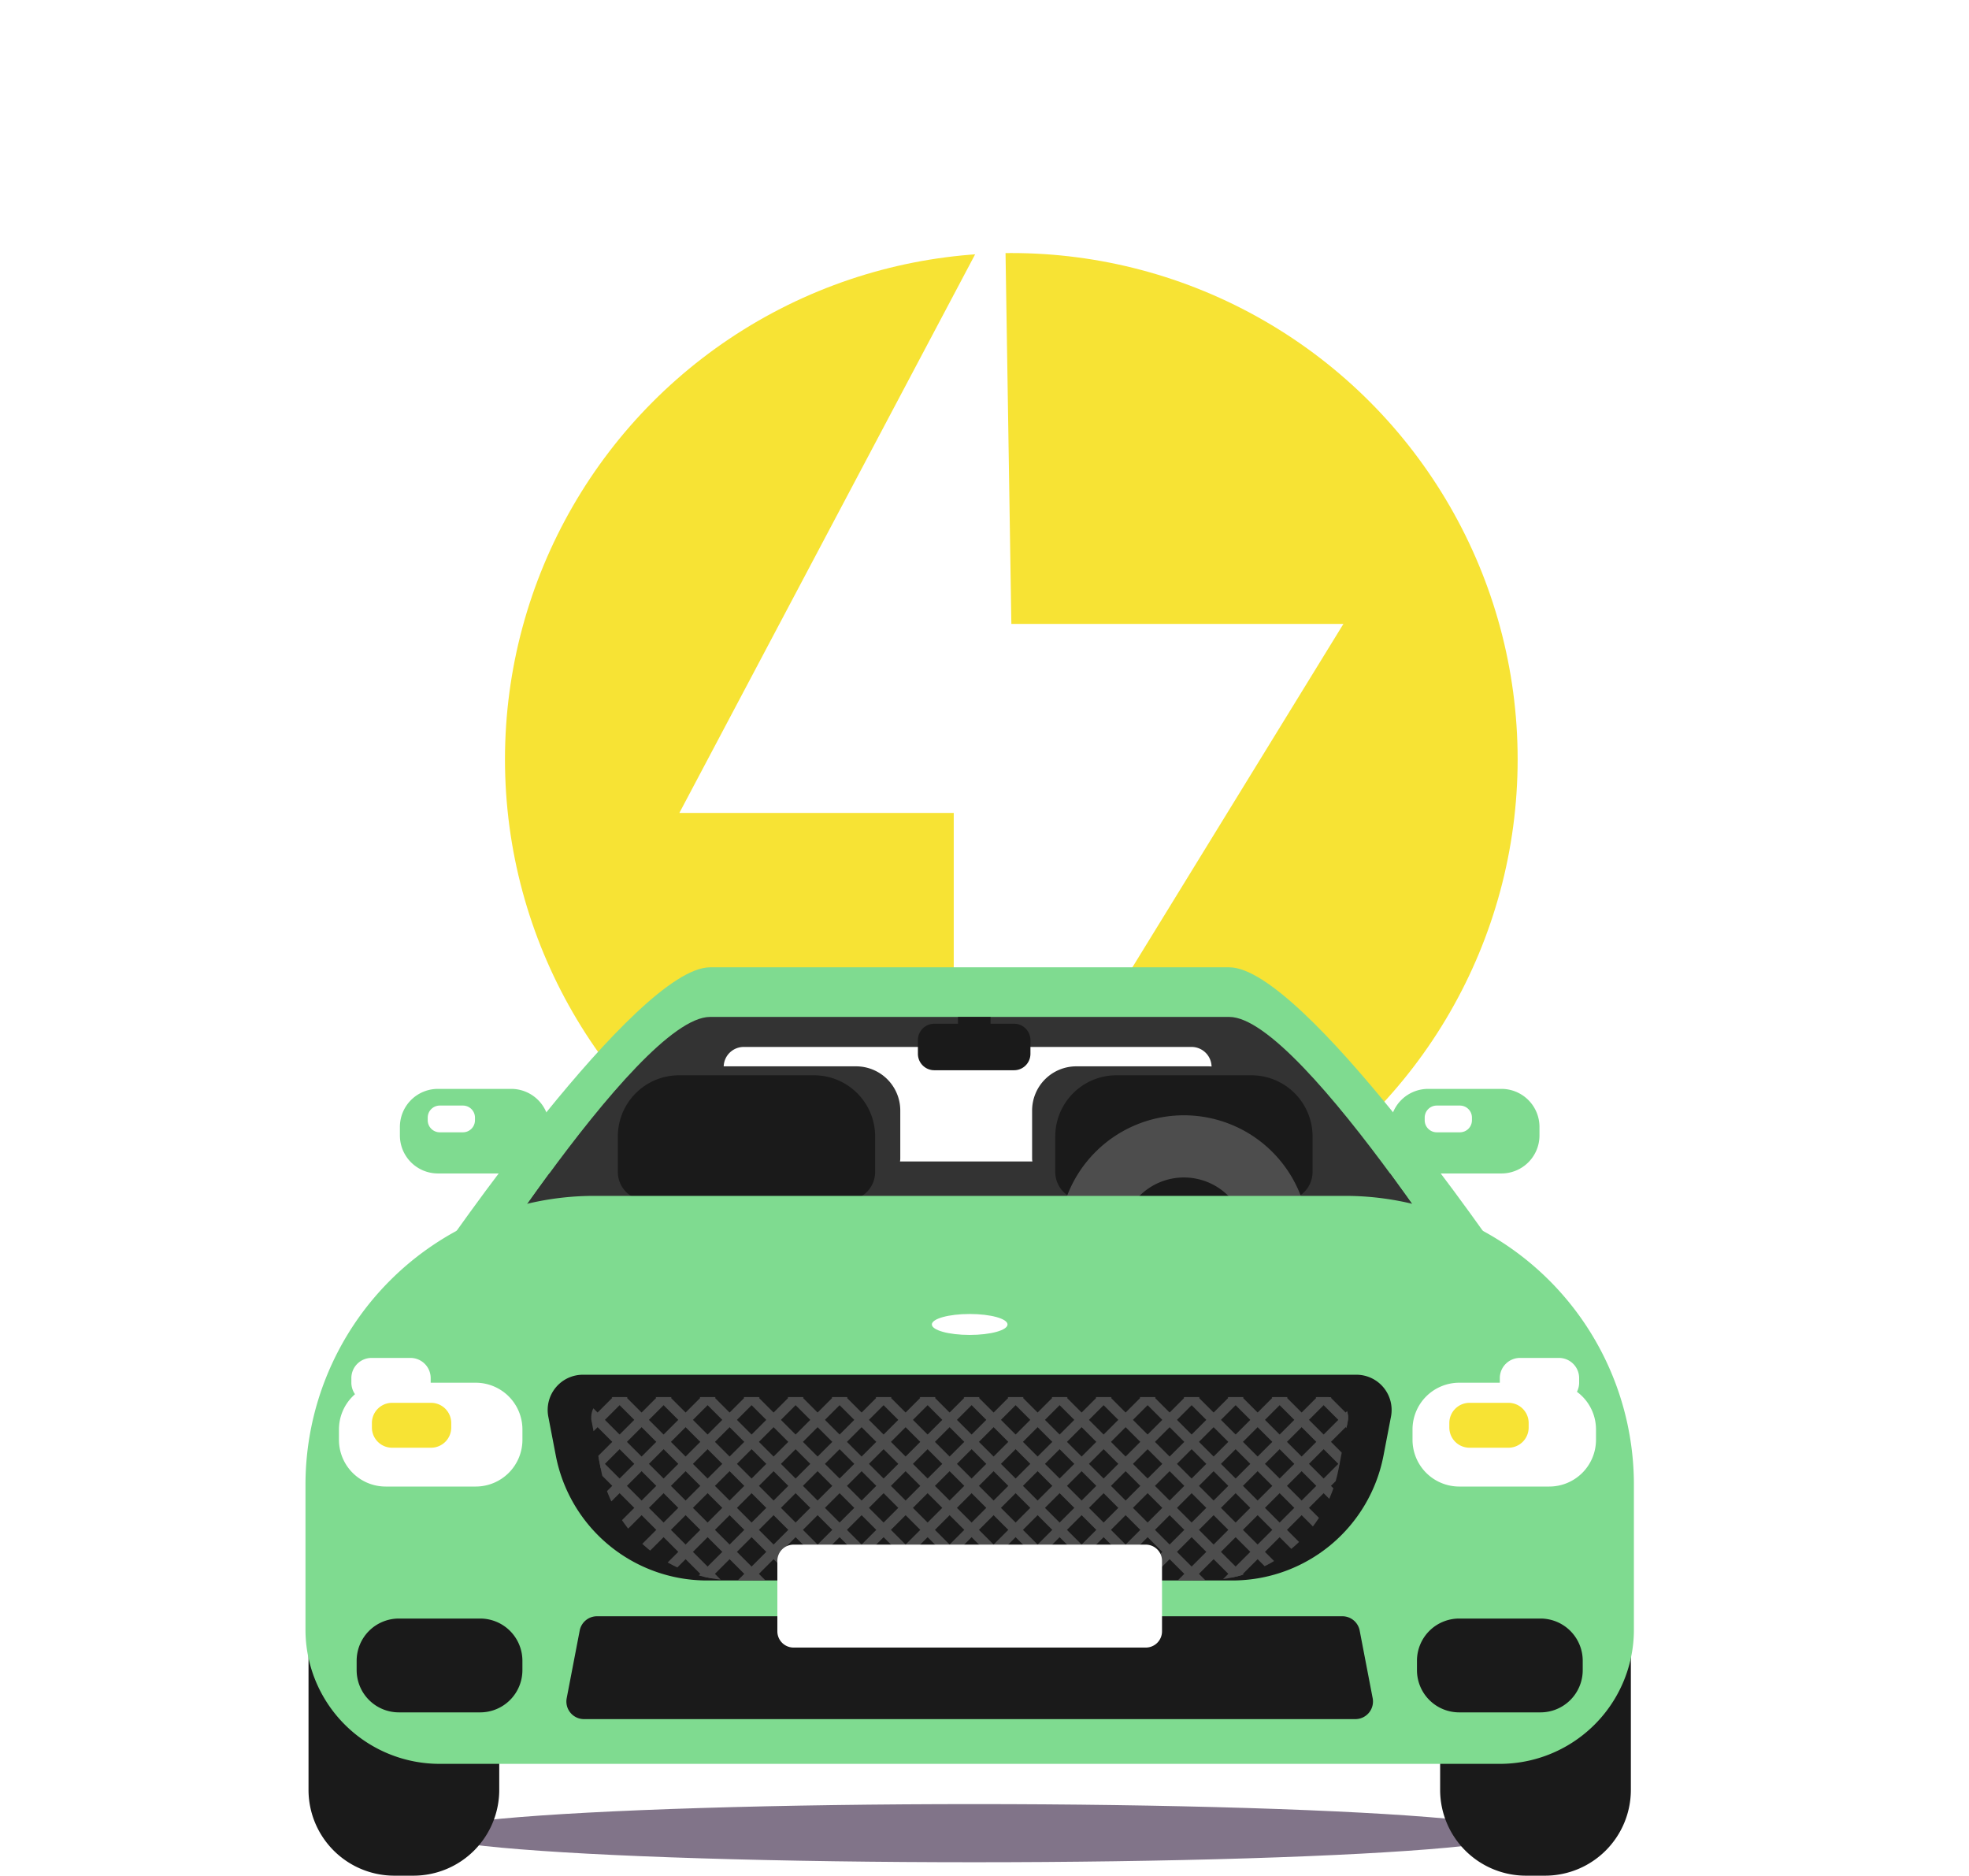 <svg xmlns="http://www.w3.org/2000/svg" xmlns:xlink="http://www.w3.org/1999/xlink" width="190" height="181" viewBox="0 0 190 181">
  <defs>
    <clipPath id="clip-path">
      <rect id="Rectángulo_415856" data-name="Rectángulo 415856" width="190" height="181" transform="translate(180 3213)" fill="#fff" stroke="#707070" stroke-width="1" opacity="0.47"/>
    </clipPath>
    <filter id="Elipse_13158" x="39.733" y="15.42" width="115.718" height="115.718" filterUnits="userSpaceOnUse">
      <feOffset dy="3" input="SourceAlpha"/>
      <feGaussianBlur stdDeviation="3" result="blur"/>
      <feFlood flood-opacity="0.161"/>
      <feComposite operator="in" in2="blur"/>
      <feComposite in="SourceGraphic"/>
    </filter>
    <clipPath id="clip-path-2">
      <path id="Trazado_1044581" data-name="Trazado 1044581" d="M223.732,327.548H178.56A13.247,13.247,0,0,1,165.551,316.8l-.89-4.63a1.951,1.951,0,0,1,1.916-2.319h69.138a1.951,1.951,0,0,1,1.916,2.319l-.89,4.63A13.247,13.247,0,0,1,223.732,327.548Z" transform="translate(-164.626 -309.852)"/>
    </clipPath>
  </defs>
  <g id="Enmascarar_grupo_1098836" data-name="Enmascarar grupo 1098836" transform="translate(-180 -3213)" clip-path="url(#clip-path)">
    <g id="_3515556_520262-PIXPS7-532" data-name="3515556_520262-PIXPS7-532" transform="translate(113.31 3192.688)">
      <g id="OBJECTS" transform="translate(96.168 39.47)">
        <g transform="matrix(1, 0, 0, 1, -29.48, -19.16)" filter="url(#Elipse_13158)">
          <circle id="Elipse_13158-2" data-name="Elipse 13158" cx="48.859" cy="48.859" r="48.859" transform="translate(48.73 21.42)" fill="#f7e334"/>
        </g>
        <path id="Trazado_1044557" data-name="Trazado 1044557" d="M215.9,39.47,184.509,98.758h26.476v42.955l37.6-61.192H216.545Z" transform="translate(-148.431 -39.47)" fill="#fff"/>
        <g id="Grupo_1183032" data-name="Grupo 1183032" transform="translate(0 74.188)">
          <ellipse id="Elipse_13159" data-name="Elipse 13159" cx="52.655" cy="2.805" rx="52.655" ry="2.805" transform="translate(11.869 80.748)" fill="#817489"/>
          <path id="Trazado_1044558" data-name="Trazado 1044558" d="M206.353,212.9h-50.1c-7.145,0-26.3,28.054-26.3,28.054H232.656S213.5,212.9,206.353,212.9Z" transform="translate(-117.21 -212.901)" fill="#7fdb90"/>
          <path id="Trazado_1044559" data-name="Trazado 1044559" d="M206.353,224.089h-50.1c-7.145,0-26.3,31.076-26.3,31.076H232.656S213.5,224.089,206.353,224.089Z" transform="translate(-117.21 -219.303)" fill="#333"/>
          <path id="Trazado_1044560" data-name="Trazado 1044560" d="M241.586,241.918H194.507V232.8a1.934,1.934,0,0,1,1.934-1.934h43.212a1.934,1.934,0,0,1,1.933,1.934Z" transform="translate(-154.152 -223.183)" fill="#fff"/>
          <path id="Trazado_1044561" data-name="Trazado 1044561" d="M236.391,263.8c-1-1.436-2.061-2.92-3.149-4.4H152.115c-.781,1.061-1.546,2.124-2.286,3.17v6.55h86.562Z" transform="translate(-128.586 -239.511)" fill="#333"/>
          <path id="Trazado_1044562" data-name="Trazado 1044562" d="M204.005,246.079H186.771a1.981,1.981,0,0,1-1.981-1.981v-4.6a4.266,4.266,0,0,1,4.266-4.266h12.665a4.266,4.266,0,0,1,4.266,4.266v4.6A1.981,1.981,0,0,1,204.005,246.079Z" transform="translate(-148.592 -225.678)" fill="#333"/>
          <path id="Trazado_1044563" data-name="Trazado 1044563" d="M283.3,246.079H266.061a1.981,1.981,0,0,1-1.981-1.981v-4.6a4.266,4.266,0,0,1,4.266-4.266h12.665a4.266,4.266,0,0,1,4.266,4.266v4.6A1.981,1.981,0,0,1,283.3,246.079Z" transform="translate(-193.964 -225.678)" fill="#333"/>
          <path id="Trazado_1044564" data-name="Trazado 1044564" d="M192.721,249.321H173.37a2.741,2.741,0,0,1-2.741-2.741v-3.425a5.9,5.9,0,0,1,5.9-5.9h13.028a5.9,5.9,0,0,1,5.9,5.9v3.425A2.741,2.741,0,0,1,192.721,249.321Z" transform="translate(-140.488 -226.836)" fill="#1a1a1a"/>
          <path id="Trazado_1044565" data-name="Trazado 1044565" d="M291.395,249.321H272.044a2.741,2.741,0,0,1-2.741-2.741v-3.425a5.9,5.9,0,0,1,5.9-5.9h13.028a5.9,5.9,0,0,1,5.9,5.9v3.425A2.741,2.741,0,0,1,291.395,249.321Z" transform="translate(-196.953 -226.836)" fill="#1a1a1a"/>
          <path id="Trazado_1044566" data-name="Trazado 1044566" d="M278.315,259.384a9.064,9.064,0,0,1,17.122,0" transform="translate(-202.11 -236.018)" fill="none" stroke="#4d4d4d" stroke-miterlimit="10" stroke-width="6"/>
          <path id="Trazado_1044567" data-name="Trazado 1044567" d="M110.976,370.468h-1.84a8.282,8.282,0,0,1-8.282-8.282V343.359a8.282,8.282,0,0,1,8.282-8.282h1.84a8.282,8.282,0,0,1,8.282,8.282v18.828A8.281,8.281,0,0,1,110.976,370.468Z" transform="translate(-100.561 -282.814)" fill="#1a1a1a"/>
          <path id="Trazado_1044568" data-name="Trazado 1044568" d="M366.246,370.468h-1.84a8.282,8.282,0,0,1-8.282-8.282V343.359a8.282,8.282,0,0,1,8.282-8.282h1.84a8.282,8.282,0,0,1,8.282,8.282v18.828A8.282,8.282,0,0,1,366.246,370.468Z" transform="translate(-246.635 -282.814)" fill="#1a1a1a"/>
          <path id="Trazado_1044569" data-name="Trazado 1044569" d="M215.414,319.262H113.108a12.94,12.94,0,0,1-12.94-12.94v-14a27.869,27.869,0,0,1,27.869-27.869h72.448a27.869,27.869,0,0,1,27.869,27.869v14A12.94,12.94,0,0,1,215.414,319.262Z" transform="translate(-100.168 -242.398)" fill="#7fdb90"/>
          <path id="Trazado_1044570" data-name="Trazado 1044570" d="M120.912,316.625h-8.685a4.509,4.509,0,0,1-4.509-4.51v-1a4.51,4.51,0,0,1,4.509-4.509h8.685a4.51,4.51,0,0,1,4.51,4.509v1A4.509,4.509,0,0,1,120.912,316.625Z" transform="translate(-104.488 -266.521)" fill="#fff"/>
          <path id="Trazado_1044571" data-name="Trazado 1044571" d="M116.22,305.346h-3.755a1.95,1.95,0,0,1-1.95-1.95v-.433a1.95,1.95,0,0,1,1.95-1.95h3.755a1.95,1.95,0,0,1,1.95,1.95v.433A1.95,1.95,0,0,1,116.22,305.346Z" transform="translate(-106.089 -263.321)" fill="#fff"/>
          <path id="Trazado_1044572" data-name="Trazado 1044572" d="M375.29,305.346h-3.755a1.95,1.95,0,0,1-1.95-1.95v-.433a1.95,1.95,0,0,1,1.95-1.95h3.755a1.95,1.95,0,0,1,1.95,1.95v.433A1.95,1.95,0,0,1,375.29,305.346Z" transform="translate(-254.337 -263.321)" fill="#fff"/>
          <path id="Trazado_1044573" data-name="Trazado 1044573" d="M363.082,316.625H354.4a4.51,4.51,0,0,1-4.51-4.51v-1a4.51,4.51,0,0,1,4.51-4.509h8.685a4.51,4.51,0,0,1,4.51,4.509v1A4.51,4.51,0,0,1,363.082,316.625Z" transform="translate(-243.066 -266.521)" fill="#fff"/>
          <path id="Trazado_1044574" data-name="Trazado 1044574" d="M362.818,368.861h-7.847a4.074,4.074,0,0,1-4.074-4.074v-.906a4.074,4.074,0,0,1,4.074-4.074h7.847a4.075,4.075,0,0,1,4.074,4.074v.906A4.075,4.075,0,0,1,362.818,368.861Z" transform="translate(-243.644 -296.965)" fill="#1a1a1a"/>
          <path id="Trazado_1044575" data-name="Trazado 1044575" d="M123.631,368.861h-7.847a4.075,4.075,0,0,1-4.074-4.074v-.906a4.074,4.074,0,0,1,4.074-4.074h7.847a4.075,4.075,0,0,1,4.074,4.074v.906A4.074,4.074,0,0,1,123.631,368.861Z" transform="translate(-106.773 -296.965)" fill="#1a1a1a"/>
          <path id="Trazado_1044576" data-name="Trazado 1044576" d="M355.583,248.491h-7.07a3.671,3.671,0,0,1-3.671-3.671V244a3.671,3.671,0,0,1,3.671-3.671h7.07A3.671,3.671,0,0,1,359.254,244v.816A3.67,3.67,0,0,1,355.583,248.491Z" transform="translate(-240.179 -228.599)" fill="#7fdb90"/>
          <path id="Trazado_1044577" data-name="Trazado 1044577" d="M247.592,230.112H239.9a1.583,1.583,0,0,1-1.583-1.583v-1.323a1.583,1.583,0,0,1,1.583-1.583h7.693a1.583,1.583,0,0,1,1.583,1.583v1.323A1.582,1.582,0,0,1,247.592,230.112Z" transform="translate(-179.221 -220.181)" fill="#1a1a1a"/>
          <path id="Trazado_1044578" data-name="Trazado 1044578" d="M132.208,248.491h-7.07a3.671,3.671,0,0,1-3.671-3.671V244a3.671,3.671,0,0,1,3.671-3.671h7.07A3.671,3.671,0,0,1,135.879,244v.816A3.671,3.671,0,0,1,132.208,248.491Z" transform="translate(-112.357 -228.599)" fill="#7fdb90"/>
          <path id="Trazado_1044579" data-name="Trazado 1044579" d="M220.868,324.661h-50.68a14.863,14.863,0,0,1-14.6-12.058l-.722-3.757a3.4,3.4,0,0,1,3.337-4.039h74.642a3.4,3.4,0,0,1,3.337,4.039l-.722,3.757A14.861,14.861,0,0,1,220.868,324.661Z" transform="translate(-131.435 -265.493)" fill="#1a1a1a"/>
          <path id="Trazado_1044580" data-name="Trazado 1044580" d="M161.972,359.291H233.9a1.7,1.7,0,0,1,1.668,1.378l1.255,6.529a1.7,1.7,0,0,1-1.668,2.019H160.718a1.7,1.7,0,0,1-1.668-2.019l1.255-6.529A1.7,1.7,0,0,1,161.972,359.291Z" transform="translate(-133.844 -296.67)" fill="#1a1a1a"/>
          <g id="Grupo_1183031" data-name="Grupo 1183031" transform="translate(27.573 41.472)">
            <g id="Grupo_1183030" data-name="Grupo 1183030" clip-path="url(#clip-path-2)">
              <g id="Grupo_1183028" data-name="Grupo 1183028" transform="translate(-18.976 -51.361)">
                <line id="Línea_1381" data-name="Línea 1381" x2="56.164" y2="56.164" transform="translate(0 59.445)" fill="none" stroke="#4d4d4d" stroke-miterlimit="10" stroke-width="1"/>
                <line id="Línea_1382" data-name="Línea 1382" x2="56.164" y2="56.164" transform="translate(2.123 57.322)" fill="none" stroke="#4d4d4d" stroke-miterlimit="10" stroke-width="1"/>
                <line id="Línea_1383" data-name="Línea 1383" x2="56.164" y2="56.164" transform="translate(4.246 55.199)" fill="none" stroke="#4d4d4d" stroke-miterlimit="10" stroke-width="1"/>
                <line id="Línea_1384" data-name="Línea 1384" x2="56.164" y2="56.164" transform="translate(6.369 53.076)" fill="none" stroke="#4d4d4d" stroke-miterlimit="10" stroke-width="1"/>
                <line id="Línea_1385" data-name="Línea 1385" x2="56.164" y2="56.164" transform="translate(8.492 50.953)" fill="none" stroke="#4d4d4d" stroke-miterlimit="10" stroke-width="1"/>
                <line id="Línea_1386" data-name="Línea 1386" x2="56.164" y2="56.164" transform="translate(10.615 48.83)" fill="none" stroke="#4d4d4d" stroke-miterlimit="10" stroke-width="1"/>
                <line id="Línea_1387" data-name="Línea 1387" x2="56.164" y2="56.164" transform="translate(12.738 46.707)" fill="none" stroke="#4d4d4d" stroke-miterlimit="10" stroke-width="1"/>
                <line id="Línea_1388" data-name="Línea 1388" x2="56.164" y2="56.164" transform="translate(14.861 44.584)" fill="none" stroke="#4d4d4d" stroke-miterlimit="10" stroke-width="1"/>
                <line id="Línea_1389" data-name="Línea 1389" x2="56.164" y2="56.164" transform="translate(16.984 42.461)" fill="none" stroke="#4d4d4d" stroke-miterlimit="10" stroke-width="1"/>
                <line id="Línea_1390" data-name="Línea 1390" x2="56.164" y2="56.164" transform="translate(19.107 40.338)" fill="none" stroke="#4d4d4d" stroke-miterlimit="10" stroke-width="1"/>
                <line id="Línea_1391" data-name="Línea 1391" x2="56.164" y2="56.164" transform="translate(21.23 38.215)" fill="none" stroke="#4d4d4d" stroke-miterlimit="10" stroke-width="1"/>
                <line id="Línea_1392" data-name="Línea 1392" x2="56.164" y2="56.164" transform="translate(23.353 36.092)" fill="none" stroke="#4d4d4d" stroke-miterlimit="10" stroke-width="1"/>
                <line id="Línea_1393" data-name="Línea 1393" x2="56.164" y2="56.164" transform="translate(25.476 33.969)" fill="none" stroke="#4d4d4d" stroke-miterlimit="10" stroke-width="1"/>
                <line id="Línea_1394" data-name="Línea 1394" x2="56.164" y2="56.164" transform="translate(27.599 31.846)" fill="none" stroke="#4d4d4d" stroke-miterlimit="10" stroke-width="1"/>
                <line id="Línea_1395" data-name="Línea 1395" x2="56.164" y2="56.163" transform="translate(29.722 29.723)" fill="none" stroke="#4d4d4d" stroke-miterlimit="10" stroke-width="1"/>
                <line id="Línea_1396" data-name="Línea 1396" x2="56.163" y2="56.164" transform="translate(31.846 27.599)" fill="none" stroke="#4d4d4d" stroke-miterlimit="10" stroke-width="1"/>
                <line id="Línea_1397" data-name="Línea 1397" x2="56.164" y2="56.163" transform="translate(33.968 25.476)" fill="none" stroke="#4d4d4d" stroke-miterlimit="10" stroke-width="1"/>
                <line id="Línea_1398" data-name="Línea 1398" x2="56.164" y2="56.163" transform="translate(36.091 23.353)" fill="none" stroke="#4d4d4d" stroke-miterlimit="10" stroke-width="1"/>
                <line id="Línea_1399" data-name="Línea 1399" x2="56.163" y2="56.163" transform="translate(38.215 21.23)" fill="none" stroke="#4d4d4d" stroke-miterlimit="10" stroke-width="1"/>
                <line id="Línea_1400" data-name="Línea 1400" x2="56.163" y2="56.163" transform="translate(40.338 19.107)" fill="none" stroke="#4d4d4d" stroke-miterlimit="10" stroke-width="1"/>
                <line id="Línea_1401" data-name="Línea 1401" x2="56.163" y2="56.163" transform="translate(42.461 16.984)" fill="none" stroke="#4d4d4d" stroke-miterlimit="10" stroke-width="1"/>
                <line id="Línea_1402" data-name="Línea 1402" x2="56.163" y2="56.163" transform="translate(44.584 14.861)" fill="none" stroke="#4d4d4d" stroke-miterlimit="10" stroke-width="1"/>
                <line id="Línea_1403" data-name="Línea 1403" x2="56.163" y2="56.163" transform="translate(46.707 12.738)" fill="none" stroke="#4d4d4d" stroke-miterlimit="10" stroke-width="1"/>
                <line id="Línea_1404" data-name="Línea 1404" x2="56.163" y2="56.163" transform="translate(48.83 10.615)" fill="none" stroke="#4d4d4d" stroke-miterlimit="10" stroke-width="1"/>
                <line id="Línea_1405" data-name="Línea 1405" x2="56.163" y2="56.163" transform="translate(50.953 8.492)" fill="none" stroke="#4d4d4d" stroke-miterlimit="10" stroke-width="1"/>
                <line id="Línea_1406" data-name="Línea 1406" x2="56.164" y2="56.164" transform="translate(53.076 6.369)" fill="none" stroke="#4d4d4d" stroke-miterlimit="10" stroke-width="1"/>
                <line id="Línea_1407" data-name="Línea 1407" x2="56.163" y2="56.164" transform="translate(55.199 4.246)" fill="none" stroke="#4d4d4d" stroke-miterlimit="10" stroke-width="1"/>
                <line id="Línea_1408" data-name="Línea 1408" x2="56.164" y2="56.164" transform="translate(57.322 2.123)" fill="none" stroke="#4d4d4d" stroke-miterlimit="10" stroke-width="1"/>
                <line id="Línea_1409" data-name="Línea 1409" x2="56.164" y2="56.164" transform="translate(59.445)" fill="none" stroke="#4d4d4d" stroke-miterlimit="10" stroke-width="1"/>
              </g>
              <g id="Grupo_1183029" data-name="Grupo 1183029" transform="translate(-18.976 -51.361)">
                <line id="Línea_1410" data-name="Línea 1410" x1="56.164" y2="56.164" fill="none" stroke="#4d4d4d" stroke-miterlimit="10" stroke-width="1"/>
                <line id="Línea_1411" data-name="Línea 1411" x1="56.164" y2="56.164" transform="translate(2.123 2.123)" fill="none" stroke="#4d4d4d" stroke-miterlimit="10" stroke-width="1"/>
                <line id="Línea_1412" data-name="Línea 1412" x1="56.164" y2="56.164" transform="translate(4.246 4.246)" fill="none" stroke="#4d4d4d" stroke-miterlimit="10" stroke-width="1"/>
                <line id="Línea_1413" data-name="Línea 1413" x1="56.164" y2="56.164" transform="translate(6.369 6.369)" fill="none" stroke="#4d4d4d" stroke-miterlimit="10" stroke-width="1"/>
                <line id="Línea_1414" data-name="Línea 1414" x1="56.164" y2="56.163" transform="translate(8.492 8.492)" fill="none" stroke="#4d4d4d" stroke-miterlimit="10" stroke-width="1"/>
                <line id="Línea_1415" data-name="Línea 1415" x1="56.164" y2="56.163" transform="translate(10.615 10.615)" fill="none" stroke="#4d4d4d" stroke-miterlimit="10" stroke-width="1"/>
                <line id="Línea_1416" data-name="Línea 1416" x1="56.164" y2="56.163" transform="translate(12.738 12.738)" fill="none" stroke="#4d4d4d" stroke-miterlimit="10" stroke-width="1"/>
                <line id="Línea_1417" data-name="Línea 1417" x1="56.164" y2="56.163" transform="translate(14.861 14.861)" fill="none" stroke="#4d4d4d" stroke-miterlimit="10" stroke-width="1"/>
                <line id="Línea_1418" data-name="Línea 1418" x1="56.164" y2="56.163" transform="translate(16.984 16.984)" fill="none" stroke="#4d4d4d" stroke-miterlimit="10" stroke-width="1"/>
                <line id="Línea_1419" data-name="Línea 1419" x1="56.164" y2="56.163" transform="translate(19.107 19.107)" fill="none" stroke="#4d4d4d" stroke-miterlimit="10" stroke-width="1"/>
                <line id="Línea_1420" data-name="Línea 1420" x1="56.164" y2="56.163" transform="translate(21.23 21.23)" fill="none" stroke="#4d4d4d" stroke-miterlimit="10" stroke-width="1"/>
                <line id="Línea_1421" data-name="Línea 1421" x1="56.164" y2="56.163" transform="translate(23.353 23.353)" fill="none" stroke="#4d4d4d" stroke-miterlimit="10" stroke-width="1"/>
                <line id="Línea_1422" data-name="Línea 1422" x1="56.164" y2="56.163" transform="translate(25.476 25.476)" fill="none" stroke="#4d4d4d" stroke-miterlimit="10" stroke-width="1"/>
                <line id="Línea_1423" data-name="Línea 1423" x1="56.164" y2="56.164" transform="translate(27.599 27.599)" fill="none" stroke="#4d4d4d" stroke-miterlimit="10" stroke-width="1"/>
                <line id="Línea_1424" data-name="Línea 1424" x1="56.164" y2="56.163" transform="translate(29.722 29.723)" fill="none" stroke="#4d4d4d" stroke-miterlimit="10" stroke-width="1"/>
                <line id="Línea_1425" data-name="Línea 1425" x1="56.163" y2="56.164" transform="translate(31.846 31.846)" fill="none" stroke="#4d4d4d" stroke-miterlimit="10" stroke-width="1"/>
                <line id="Línea_1426" data-name="Línea 1426" x1="56.164" y2="56.164" transform="translate(33.968 33.969)" fill="none" stroke="#4d4d4d" stroke-miterlimit="10" stroke-width="1"/>
                <line id="Línea_1427" data-name="Línea 1427" x1="56.164" y2="56.164" transform="translate(36.091 36.092)" fill="none" stroke="#4d4d4d" stroke-miterlimit="10" stroke-width="1"/>
                <line id="Línea_1428" data-name="Línea 1428" x1="56.163" y2="56.164" transform="translate(38.215 38.215)" fill="none" stroke="#4d4d4d" stroke-miterlimit="10" stroke-width="1"/>
                <line id="Línea_1429" data-name="Línea 1429" x1="56.163" y2="56.164" transform="translate(40.338 40.338)" fill="none" stroke="#4d4d4d" stroke-miterlimit="10" stroke-width="1"/>
                <line id="Línea_1430" data-name="Línea 1430" x1="56.163" y2="56.164" transform="translate(42.461 42.461)" fill="none" stroke="#4d4d4d" stroke-miterlimit="10" stroke-width="1"/>
                <line id="Línea_1431" data-name="Línea 1431" x1="56.163" y2="56.164" transform="translate(44.584 44.584)" fill="none" stroke="#4d4d4d" stroke-miterlimit="10" stroke-width="1"/>
                <line id="Línea_1432" data-name="Línea 1432" x1="56.163" y2="56.164" transform="translate(46.707 46.707)" fill="none" stroke="#4d4d4d" stroke-miterlimit="10" stroke-width="1"/>
                <line id="Línea_1433" data-name="Línea 1433" x1="56.163" y2="56.164" transform="translate(48.83 48.83)" fill="none" stroke="#4d4d4d" stroke-miterlimit="10" stroke-width="1"/>
                <line id="Línea_1434" data-name="Línea 1434" x1="56.163" y2="56.164" transform="translate(50.953 50.953)" fill="none" stroke="#4d4d4d" stroke-miterlimit="10" stroke-width="1"/>
                <line id="Línea_1435" data-name="Línea 1435" x1="56.164" y2="56.164" transform="translate(53.076 53.076)" fill="none" stroke="#4d4d4d" stroke-miterlimit="10" stroke-width="1"/>
                <line id="Línea_1436" data-name="Línea 1436" x1="56.163" y2="56.164" transform="translate(55.199 55.199)" fill="none" stroke="#4d4d4d" stroke-miterlimit="10" stroke-width="1"/>
                <line id="Línea_1437" data-name="Línea 1437" x1="56.164" y2="56.164" transform="translate(57.322 57.322)" fill="none" stroke="#4d4d4d" stroke-miterlimit="10" stroke-width="1"/>
                <line id="Línea_1438" data-name="Línea 1438" x1="56.164" y2="56.164" transform="translate(59.445 59.445)" fill="none" stroke="#4d4d4d" stroke-miterlimit="10" stroke-width="1"/>
              </g>
            </g>
          </g>
          <path id="Trazado_1044582" data-name="Trazado 1044582" d="M242.167,353.075H208.181a1.566,1.566,0,0,1-1.566-1.566v-6.8a1.566,1.566,0,0,1,1.566-1.566h33.986a1.566,1.566,0,0,1,1.566,1.566v6.8A1.566,1.566,0,0,1,242.167,353.075Z" transform="translate(-161.081 -287.433)" fill="#fff"/>
          <rect id="Rectángulo_415855" data-name="Rectángulo 415855" width="3.146" height="1.312" transform="translate(62.962 4.786)" fill="#1a1a1a"/>
          <ellipse id="Elipse_13160" data-name="Elipse 13160" cx="3.651" cy="1.01" rx="3.651" ry="1.01" transform="translate(60.442 33.453)" fill="#fff"/>
          <path id="Trazado_1044583" data-name="Trazado 1044583" d="M120.855,315.476H117.1a1.95,1.95,0,0,1-1.95-1.95v-.433a1.95,1.95,0,0,1,1.95-1.95h3.755a1.95,1.95,0,0,1,1.95,1.95v.433A1.951,1.951,0,0,1,120.855,315.476Z" transform="translate(-108.741 -269.118)" fill="#f7e334"/>
          <path id="Trazado_1044584" data-name="Trazado 1044584" d="M363.9,315.476h-3.755a1.95,1.95,0,0,1-1.95-1.95v-.433a1.95,1.95,0,0,1,1.95-1.95H363.9a1.95,1.95,0,0,1,1.95,1.95v.433A1.95,1.95,0,0,1,363.9,315.476Z" transform="translate(-247.819 -269.118)" fill="#f7e334"/>
          <path id="Trazado_1044585" data-name="Trazado 1044585" d="M131.131,246.666H128.9a1.161,1.161,0,0,1-1.161-1.161v-.258a1.161,1.161,0,0,1,1.161-1.161h2.236a1.161,1.161,0,0,1,1.161,1.161v.258A1.161,1.161,0,0,1,131.131,246.666Z" transform="translate(-115.943 -230.746)" fill="#fff"/>
          <path id="Trazado_1044586" data-name="Trazado 1044586" d="M356.032,246.666H353.8a1.161,1.161,0,0,1-1.161-1.161v-.258a1.161,1.161,0,0,1,1.161-1.161h2.236a1.161,1.161,0,0,1,1.161,1.161v.258A1.161,1.161,0,0,1,356.032,246.666Z" transform="translate(-244.639 -230.746)" fill="#fff"/>
        </g>
      </g>
    </g>
  </g>
</svg>
